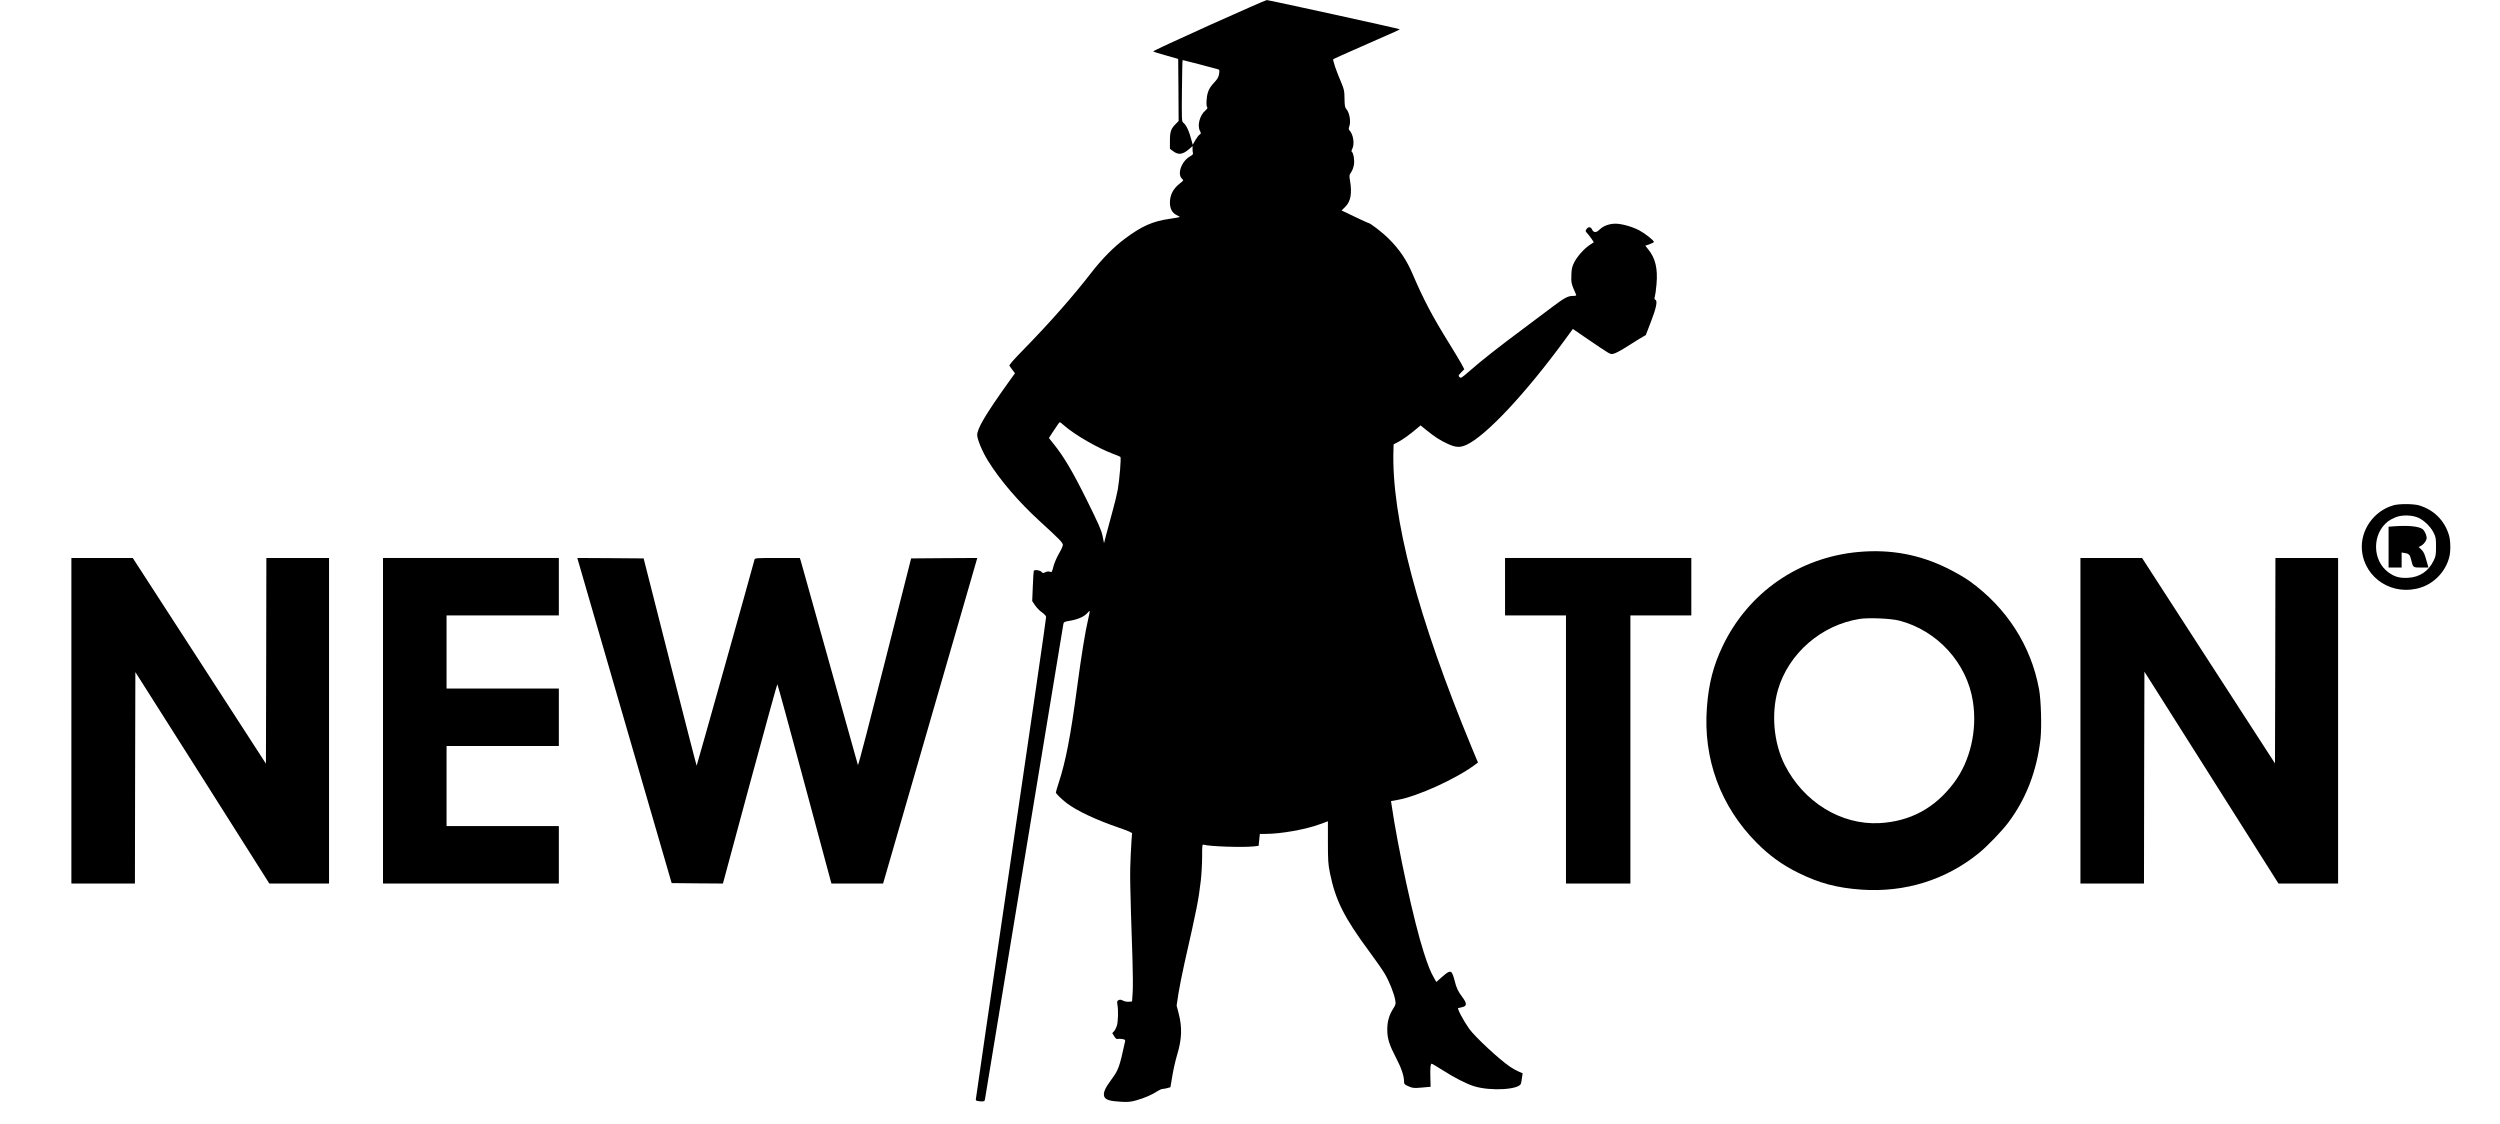 <?xml version="1.0" encoding="UTF-8" standalone="no"?> <svg xmlns="http://www.w3.org/2000/svg" version="1.0" width="2872pt" height="1291pt" viewBox="0 0 2872 1291" preserveAspectRatio="xMidYMid meet"><g transform="translate(0,1291) scale(0.1,-0.1)" fill="#000000" stroke="none"><path d="M13887 12617 c-356 -160 -644 -294 -640 -298 5 -4 71 -25 148 -46 l140 -40 3 -357 2 -356 -36 -37 c-52 -51 -64 -88 -64 -192 l0 -90 33 -25 c65 -50 114 -43 192 25 l35 31 0 -35 c0 -20 2 -41 5 -49 3 -8 -9 -21 -31 -33 -100 -54 -155 -205 -94 -260 19 -17 18 -18 -23 -50 -79 -61 -117 -133 -117 -224 0 -67 26 -116 75 -141 40 -20 39 -19 34 -24 -2 -2 -56 -12 -119 -21 -191 -28 -316 -84 -507 -227 -130 -97 -262 -231 -384 -388 -207 -269 -482 -580 -772 -877 -121 -123 -176 -186 -171 -195 4 -7 20 -29 36 -49 l28 -37 -85 -118 c-257 -361 -351 -521 -349 -594 2 -52 62 -194 125 -295 141 -226 351 -470 591 -690 236 -216 268 -249 268 -276 0 -12 -20 -57 -45 -99 -25 -43 -53 -108 -63 -147 -17 -67 -19 -70 -41 -61 -16 5 -33 4 -52 -6 -25 -12 -30 -12 -45 5 -17 19 -78 27 -88 11 -2 -4 -8 -84 -11 -177 l-7 -170 33 -49 c19 -28 54 -64 79 -81 25 -17 46 -40 48 -51 2 -11 -180 -1259 -403 -2774 -223 -1515 -405 -2762 -405 -2772 0 -12 12 -17 50 -20 46 -3 50 -1 55 22 3 14 205 1242 450 2730 245 1488 448 2717 451 2731 5 24 11 27 77 38 90 15 164 48 200 90 32 39 33 36 7 -76 -33 -141 -77 -412 -125 -771 -76 -571 -132 -860 -214 -1110 -17 -52 -31 -99 -31 -106 0 -13 65 -77 125 -123 116 -88 339 -193 603 -283 112 -39 152 -57 148 -67 -3 -7 -10 -115 -16 -239 -11 -223 -10 -309 20 -1204 5 -157 6 -330 2 -385 l-7 -100 -37 -3 c-20 -2 -51 4 -67 13 -24 12 -36 13 -51 5 -17 -9 -19 -17 -13 -53 12 -62 8 -198 -7 -243 -7 -21 -21 -49 -32 -61 l-20 -22 22 -36 c14 -23 28 -34 37 -31 8 3 32 3 54 0 33 -6 38 -10 34 -28 -66 -302 -75 -327 -161 -443 -72 -98 -93 -149 -78 -191 13 -36 64 -52 189 -59 83 -5 113 -2 178 16 89 24 187 67 243 105 21 14 48 26 59 26 11 0 36 5 55 10 l36 10 23 137 c13 76 37 180 53 232 56 185 61 317 17 484 l-22 85 21 139 c12 76 43 228 67 338 149 658 163 731 190 960 8 71 15 194 15 273 0 132 1 143 18 138 64 -20 440 -33 570 -20 l61 7 7 68 7 69 66 0 c177 0 466 52 626 112 l90 33 0 -240 c0 -210 3 -254 23 -353 64 -315 162 -511 455 -907 69 -93 148 -206 174 -250 53 -89 106 -223 121 -301 8 -49 7 -55 -25 -105 -47 -75 -67 -149 -66 -244 1 -99 24 -170 104 -324 58 -111 89 -203 89 -267 0 -28 5 -34 52 -54 48 -21 60 -22 153 -14 l100 9 -3 110 c-3 111 2 155 16 155 5 0 57 -32 118 -70 140 -90 281 -162 369 -189 191 -59 521 -39 538 32 3 12 9 43 12 69 l7 48 -46 20 c-26 11 -68 34 -94 52 -128 86 -409 347 -476 442 -63 89 -141 236 -124 236 7 0 30 5 51 11 50 13 49 43 -2 112 -53 71 -69 105 -91 194 -10 42 -26 83 -34 91 -20 20 -44 8 -120 -60 l-55 -49 -25 43 c-41 70 -71 145 -120 298 -113 348 -297 1196 -370 1696 l-6 41 73 13 c233 41 676 243 894 406 l32 24 -66 158 c-628 1516 -930 2662 -905 3437 l2 60 55 29 c52 27 132 85 217 157 l37 32 68 -55 c96 -77 152 -114 240 -155 95 -45 146 -48 223 -12 222 104 675 587 1121 1196 l98 134 128 -88 c319 -217 298 -205 338 -197 20 3 77 33 128 65 51 33 126 80 168 105 l76 45 58 150 c62 160 79 244 52 255 -12 4 -13 12 -6 37 5 18 14 81 19 141 16 180 -13 301 -95 401 l-34 42 50 17 c27 10 49 22 49 26 0 18 -103 99 -169 134 -80 42 -202 76 -271 76 -71 0 -138 -24 -181 -65 -42 -42 -72 -41 -91 1 -14 30 -42 31 -62 2 -15 -21 -14 -24 8 -48 13 -14 36 -43 50 -64 l26 -39 -48 -32 c-67 -45 -145 -134 -179 -203 -23 -46 -29 -73 -31 -143 -4 -87 0 -102 55 -226 4 -9 -7 -13 -39 -13 -54 0 -96 -22 -225 -119 -54 -41 -210 -158 -348 -261 -290 -216 -469 -357 -611 -481 -94 -82 -102 -87 -117 -71 -16 15 -14 19 19 53 l36 37 -34 64 c-19 34 -82 140 -141 235 -192 309 -293 501 -418 793 -69 161 -149 281 -269 401 -79 80 -221 189 -245 189 -3 0 -73 32 -154 71 l-149 71 43 42 c63 63 79 156 54 301 -10 59 -9 64 15 99 14 21 27 59 31 89 7 54 -7 131 -25 142 -6 4 -4 17 5 35 28 55 13 163 -31 211 -11 12 -12 22 -4 43 22 58 4 163 -36 207 -13 15 -17 39 -18 116 -1 90 -4 105 -39 188 -57 132 -99 257 -90 265 4 4 150 69 323 145 422 185 443 195 439 199 -7 7 -1507 336 -1526 335 -10 0 -309 -132 -666 -292z m-104 -447 c105 -28 200 -53 210 -56 16 -5 18 -12 12 -52 -5 -37 -17 -58 -59 -103 -35 -37 -58 -73 -69 -109 -19 -57 -23 -165 -7 -175 6 -3 -4 -18 -21 -33 -66 -55 -97 -172 -64 -236 14 -27 14 -30 -5 -43 -11 -8 -33 -37 -49 -65 l-29 -51 -12 44 c-29 113 -62 185 -98 211 -16 12 -17 41 -14 366 2 193 5 352 8 352 2 0 91 -23 197 -50z m-1555 -4151 c120 -105 385 -258 562 -324 41 -15 78 -30 81 -34 11 -10 -10 -258 -30 -375 -11 -61 -39 -176 -62 -256 -22 -80 -53 -193 -68 -252 l-28 -108 -16 80 c-13 66 -43 135 -180 412 -165 333 -266 503 -382 647 l-55 69 34 53 c64 98 86 129 92 129 3 0 27 -18 52 -41z"></path><path d="M27499 7106 c-228 -63 -386 -287 -365 -518 30 -326 360 -533 681 -426 154 51 279 184 321 343 19 68 17 190 -2 256 -50 169 -173 292 -343 343 -65 19 -225 20 -292 2z m283 -144 c65 -29 139 -100 174 -169 27 -53 29 -67 29 -163 0 -95 -3 -111 -28 -162 -60 -122 -159 -188 -293 -196 -97 -5 -155 11 -226 63 -187 137 -190 442 -4 586 15 12 53 33 85 46 72 30 190 28 263 -5z"></path><path d="M27488 6863 l-48 -4 0 -235 0 -234 75 0 75 0 0 86 0 87 36 -6 c49 -8 60 -20 74 -80 21 -88 20 -87 114 -87 l84 0 -25 88 c-18 67 -31 94 -56 118 l-32 30 30 15 c16 9 39 31 49 50 17 32 18 39 5 79 -8 24 -25 51 -39 62 -46 33 -169 44 -342 31z"></path><path d="M21350 6569 c-683 -62 -1264 -464 -1559 -1079 -108 -226 -162 -434 -182 -707 -45 -590 156 -1136 571 -1554 148 -149 293 -254 475 -344 244 -121 447 -175 728 -195 499 -35 967 110 1347 417 96 77 268 256 341 353 205 273 328 593 370 959 15 136 7 446 -16 571 -91 501 -372 938 -799 1245 -50 36 -157 98 -237 138 -328 166 -668 230 -1039 196z m470 -789 c438 -114 778 -489 845 -930 51 -331 -31 -682 -216 -930 -219 -293 -503 -447 -859 -466 -441 -23 -872 243 -1088 671 -126 251 -156 587 -77 860 122 419 499 746 940 815 105 16 358 5 455 -20z"></path><path d="M820 4630 l0 -1870 365 0 365 0 2 1215 3 1214 770 -1214 769 -1215 343 0 343 0 0 1870 0 1870 -360 0 -360 0 -2 -1181 -3 -1182 -765 1182 -765 1181 -352 0 -353 0 0 -1870z"></path><path d="M4400 4630 l0 -1870 1010 0 1010 0 0 330 0 330 -645 0 -645 0 0 460 0 460 645 0 645 0 0 330 0 330 -645 0 -645 0 0 420 0 420 645 0 645 0 0 330 0 330 -1010 0 -1010 0 0 -1870z"></path><path d="M6731 6158 c55 -189 299 -1029 542 -1868 l443 -1525 294 -3 295 -2 309 1145 c171 630 313 1145 316 1145 3 0 140 -498 303 -1107 164 -610 302 -1125 308 -1145 l10 -38 297 0 297 0 458 1583 c252 870 495 1711 541 1870 l83 287 -380 -2 -380 -3 -303 -1195 c-166 -657 -304 -1188 -308 -1180 -3 8 -150 533 -326 1165 -177 633 -326 1165 -331 1183 l-11 32 -258 0 c-238 0 -258 -1 -262 -18 -46 -175 -663 -2370 -665 -2368 -3 2 -140 539 -307 1192 l-302 1189 -381 3 -381 2 99 -342z"></path><path d="M17290 6170 l0 -330 350 0 350 0 0 -1540 0 -1540 370 0 370 0 0 1540 0 1540 350 0 350 0 0 330 0 330 -1070 0 -1070 0 0 -330z"></path><path d="M23900 4630 l0 -1870 365 0 365 0 2 1217 3 1217 770 -1217 770 -1217 343 0 342 0 0 1870 0 1870 -360 0 -360 0 -2 -1180 -3 -1180 -764 1180 -763 1180 -354 0 -354 0 0 -1870z"></path></g></svg> 